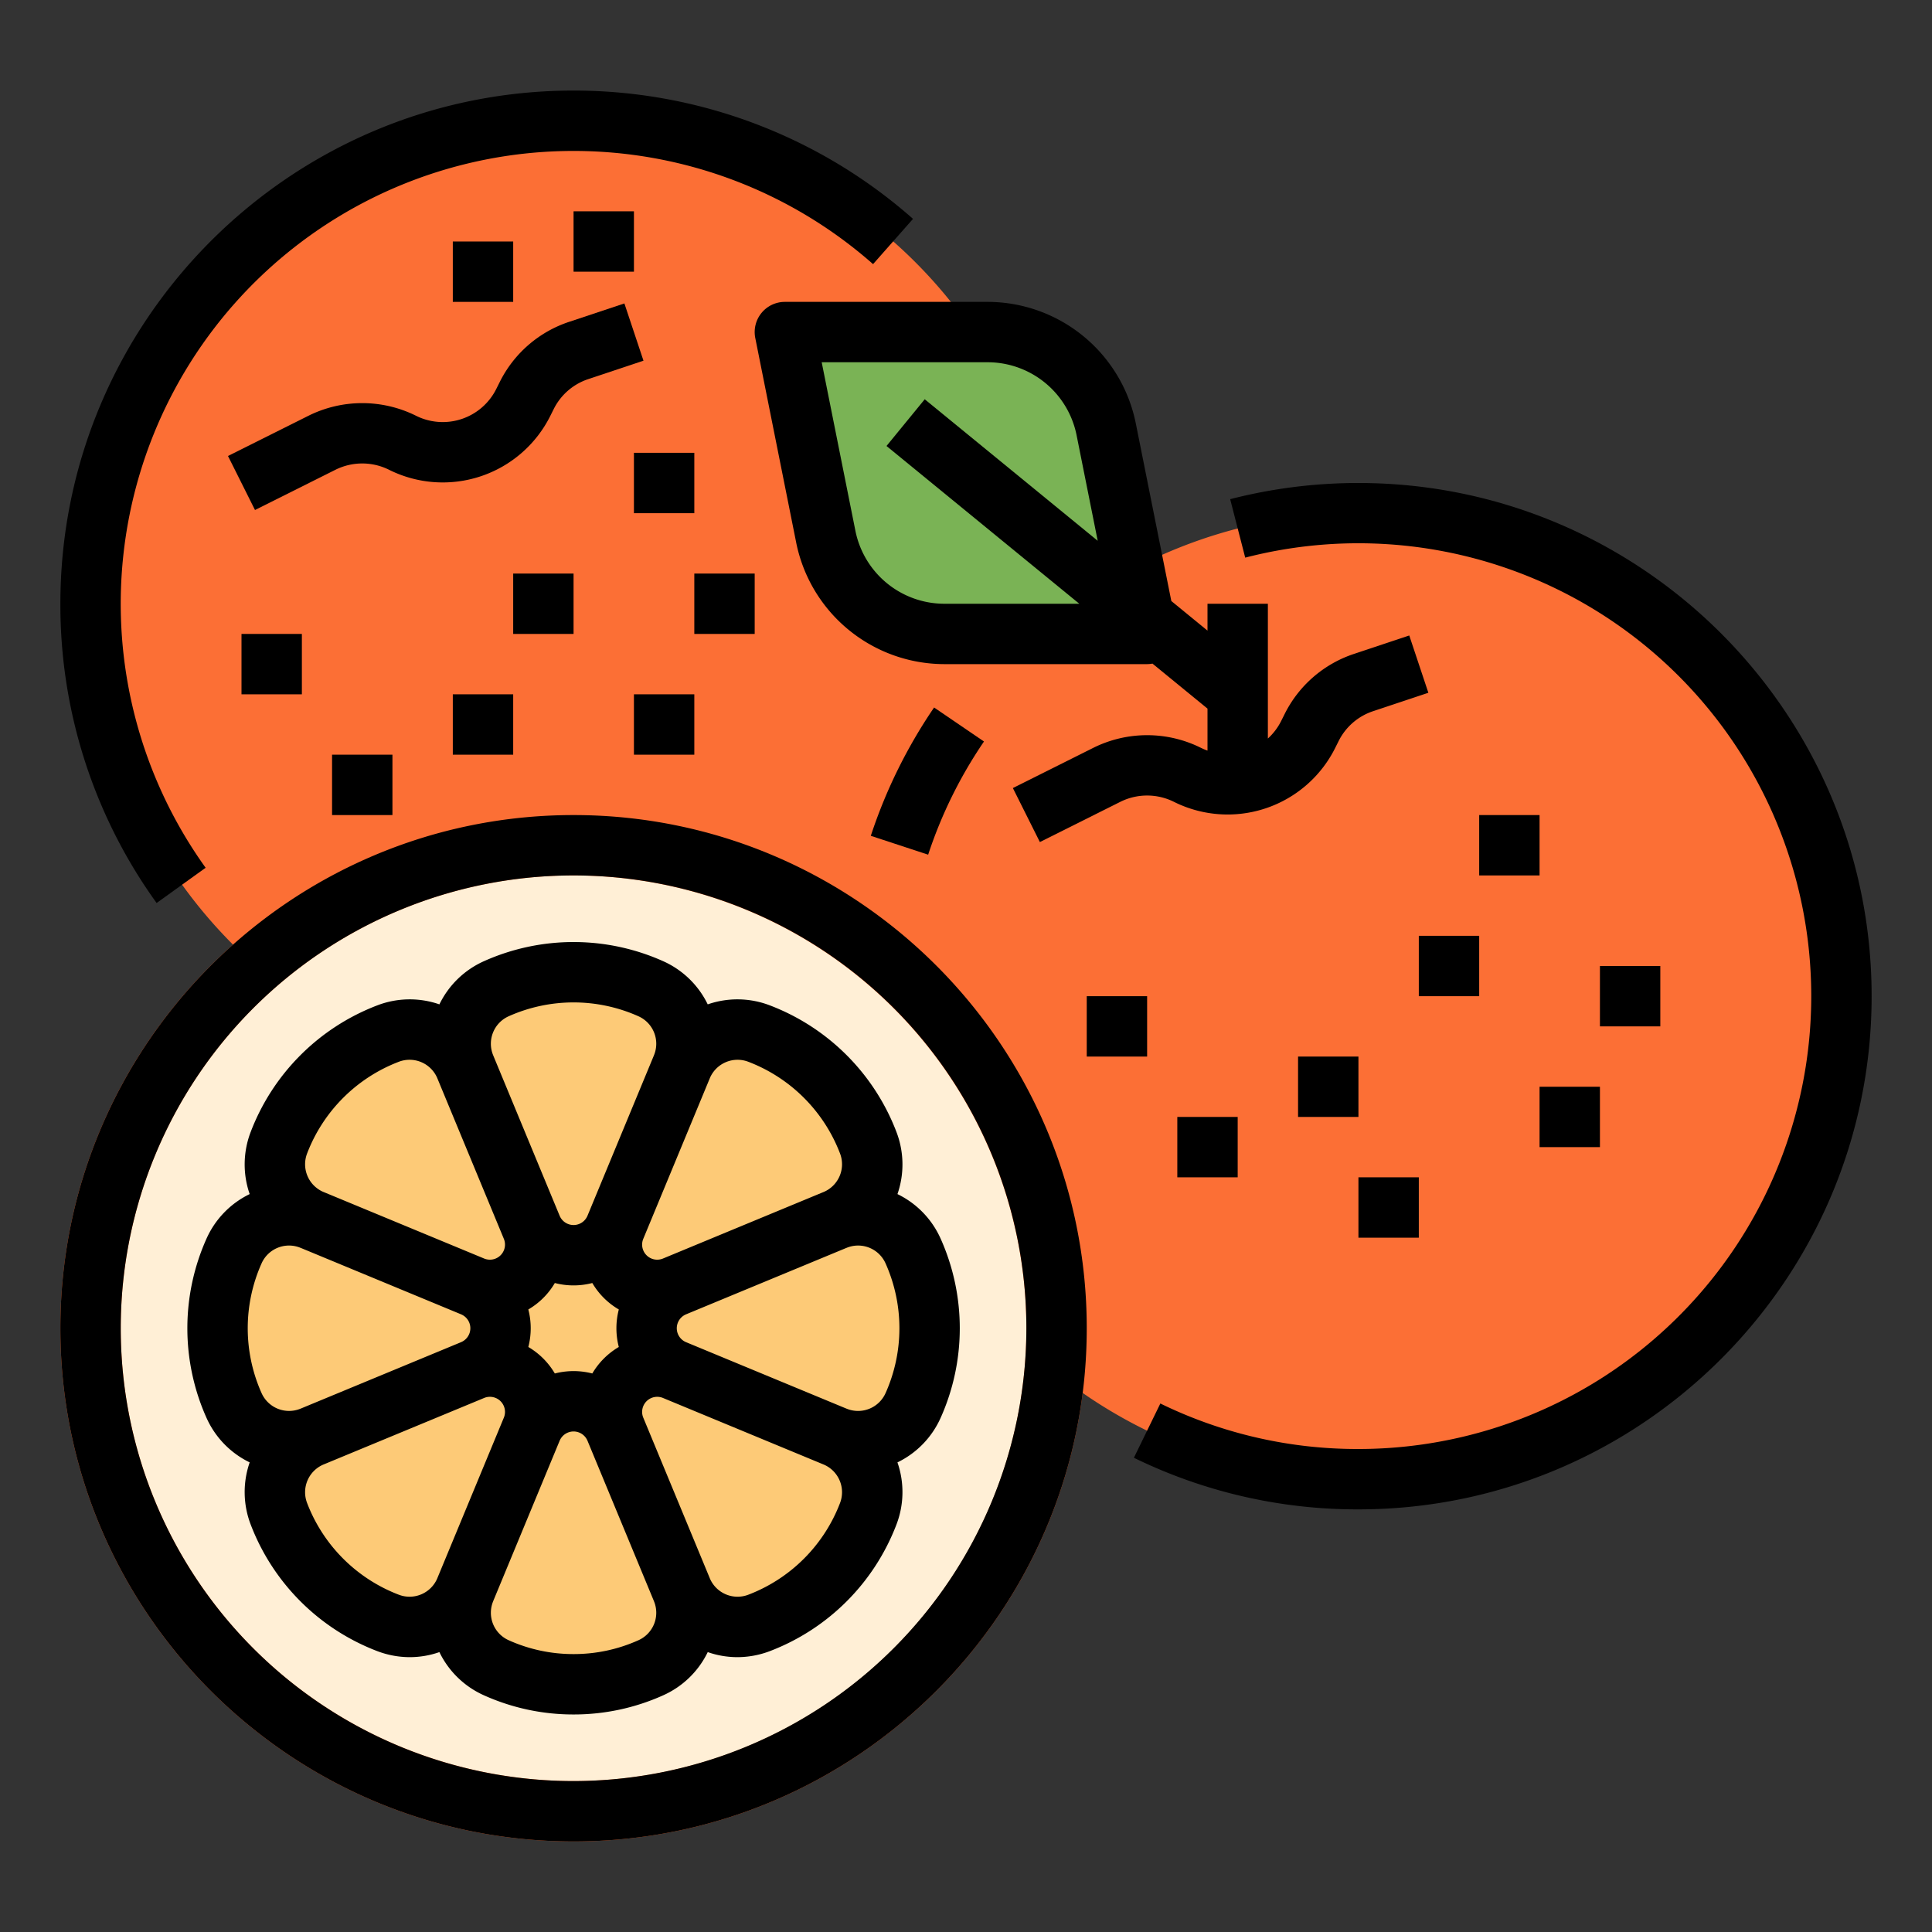 <svg height="512" viewBox="0 0 512 512" width="512" xmlns="http://www.w3.org/2000/svg"><rect x="0" y="0" width="512" height="512" fill="#333333" stroke="none"/><g id="Fill_out_line" data-name="Fill out line"><path d="m280 160a127.873 127.873 0 1 1 -1.93-22.26 127.43 127.43 0 0 1 1.93 22.26z" fill="#fc6f35"/><path d="m488 264a128.02 128.02 0 1 1 -128-128 128.003 128.003 0 0 1 128 128z" fill="#fc6f35"/><path d="m304 168-10.855-54.276a32 32 0 0 0 -31.379-25.724h-53.766l10.855 54.276a32 32 0 0 0 31.379 25.724z" fill="#7ab355"/><circle cx="152" cy="352" fill="#ffefd6" r="128"/><path d="m152 488c-74.99 0-136-61.01-136-136s61.01-136 136-136 136 61.01 136 136-61.01 136-136 136zm0-256a120 120 0 1 0 120 120 120.136 120.136 0 0 0 -120-120z" fill="#fc6f35"/><path d="m246.35 352a49.859 49.859 0 0 0 -13.05-33.68l-.001 0a49.957 49.957 0 0 0 -47.619-47.62 49.859 49.859 0 0 0 -33.68-13.05c-1.34 0-2.67.05-4 .16a49.819 49.819 0 0 0 -29.68 12.89l0.0.001a49.955 49.955 0 0 0 -47.62 47.62l-.001-0c-.73.8-1.43 1.61-2.09 2.45a49.974 49.974 0 0 0 0 62.46c.66.84 1.36 1.65 2.09 2.45l.001-0a49.987 49.987 0 0 0 47.62 47.62l-0.0.001a49.819 49.819 0 0 0 29.68 12.89c1.33.11 2.66.16 4 .16a49.859 49.859 0 0 0 33.68-13.05 49.957 49.957 0 0 0 47.619-47.62l.001 0a49.859 49.859 0 0 0 13.05-33.68z" fill="#fdca77"/><path d="m54.496 229.966a120.006 120.006 0 0 1 176.876-159.968l10.588-11.996a135.844 135.844 0 0 0 -89.96-34.002c-74.99 0-136 61.01-136 136a135.058 135.058 0 0 0 25.504 79.306z"/><path d="m170.53 95.59-5.061-15.18-14.626 4.876a31.641 31.641 0 0 0 -18.417 15.973l-.915 1.83a15.85 15.85 0 0 1 -21.267 7.089 31.999 31.999 0 0 0 -28.49 0l-21.333 10.667 7.156 14.311 21.333-10.667a15.931 15.931 0 0 1 14.178 0 31.852 31.852 0 0 0 42.733-14.243l.915-1.83a15.74 15.74 0 0 1 9.166-7.949z"/><path d="m152 216c-74.99 0-136 61.01-136 136s61.01 136 136 136 136-61.01 136-136-61.01-136-136-136zm0 256a120 120 0 1 1 120-120 120.136 120.136 0 0 1 -120 120z"/><path d="m204.055 266.448a23.985 23.985 0 0 0 -16.501-.281 23.981 23.981 0 0 0 -11.867-11.469 58.1 58.1 0 0 0 -47.372-.001 23.984 23.984 0 0 0 -11.868 11.469 23.978 23.978 0 0 0 -16.5.282 58.086 58.086 0 0 0 -33.498 33.497 23.982 23.982 0 0 0 -.283 16.5 23.982 23.982 0 0 0 -11.467 11.869 58.1 58.1 0 0 0 -.001 47.372 23.978 23.978 0 0 0 11.471 11.862 23.981 23.981 0 0 0 .28 16.506 58.086 58.086 0 0 0 33.497 33.498 24.259 24.259 0 0 0 8.669 1.612 23.818 23.818 0 0 0 7.828-1.338 23.98 23.98 0 0 0 11.871 11.476 57.61 57.61 0 0 0 23.686 5.048h.009a57.599 57.599 0 0 0 23.678-5.047 23.984 23.984 0 0 0 11.872-11.477 23.817 23.817 0 0 0 7.828 1.338 24.254 24.254 0 0 0 8.668-1.612 58.086 58.086 0 0 0 33.498-33.497 23.983 23.983 0 0 0 .28-16.507 23.974 23.974 0 0 0 11.47-11.861 58.09 58.09 0 0 0 .001-47.372 23.986 23.986 0 0 0 -11.469-11.868 23.981 23.981 0 0 0 -.282-16.5 58.086 58.086 0 0 0 -33.497-33.498zm-5.706 14.947a42.104 42.104 0 0 1 24.256 24.257 7.975 7.975 0 0 1 -4.336 10.239c-.026.011-.052.019-.078.03l-42.49 17.602-.016.007a3.997 3.997 0 0 1 -5.212-5.221l.004-.009 17.603-42.489c.011-.028.021-.055.032-.083a7.976 7.976 0 0 1 10.237-4.332zm-46.349 81.959a20.1 20.1 0 0 0 -4.965.632 19.792 19.792 0 0 0 -7.022-7.022 19.8 19.8 0 0 0 -.003-9.942 19.611 19.611 0 0 0 7.026-7.01 19.805 19.805 0 0 0 9.929 0 19.611 19.611 0 0 0 7.026 7.01 19.801 19.801 0 0 0 -.003 9.942 19.789 19.789 0 0 0 -7.022 7.021 20.1 20.1 0 0 0 -4.965-.632zm-17.151-94.053a42.105 42.105 0 0 1 34.304.001 7.974 7.974 0 0 1 4.176 10.297c-.012.029-.026.056-.038.084l.007.003-17.603 42.489-.002-.001-.006.016a3.996 3.996 0 0 1 -7.371.006l-.008-.022-.003.001v-0l-17.602-42.49.006-.002c-.012-.029-.025-.056-.038-.084a7.975 7.975 0 0 1 4.177-10.298zm-53.453 36.35a42.104 42.104 0 0 1 24.257-24.256 7.975 7.975 0 0 1 10.239 4.336c.011.026.019.052.03.078l17.602 42.49.007.016a3.997 3.997 0 0 1 -5.221 5.212l-.009-.004-42.489-17.603c-.028-.011-.056-.021-.083-.032a7.975 7.975 0 0 1 -4.332-10.237zm-12.093 29.196a7.964 7.964 0 0 1 10.298-4.176c.029.012.056.026.084.037l.003-.007 42.489 17.603-.001.002.015.005a3.996 3.996 0 0 1 .008 7.371l-.022.008.001.003h-0l-42.49 17.602-.002-.006c-.029.012-.056.025-.084.037a7.977 7.977 0 0 1 -10.298-4.177 42.105 42.105 0 0 1 .001-34.304zm36.349 87.757a42.104 42.104 0 0 1 -24.256-24.257 7.975 7.975 0 0 1 4.337-10.239c.026-.011.052-.019.077-.03l42.49-17.602.016-.007a3.997 3.997 0 0 1 5.212 5.221l-.004.009-17.603 42.489c-.011.028-.021.055-.032.083a7.976 7.976 0 0 1 -10.238 4.332zm63.5 12.094a41.706 41.706 0 0 1 -17.146 3.651h-.006a41.716 41.716 0 0 1 -17.152-3.652 7.974 7.974 0 0 1 -4.171-10.31c.01-.024.022-.047.033-.072l-.007-.003 17.603-42.489.002.001.006-.016a3.996 3.996 0 0 1 7.371-.006l.008.022.003-.001v0l17.602 42.49-.006.002c.01.024.022.047.033.072a7.975 7.975 0 0 1 -4.172 10.311zm53.453-36.35a42.104 42.104 0 0 1 -24.257 24.256 7.976 7.976 0 0 1 -10.239-4.336c-.011-.026-.019-.052-.03-.078l-17.602-42.49-.007-.016a3.997 3.997 0 0 1 5.221-5.212l.009.004 42.489 17.603c.028.011.055.021.083.032a7.975 7.975 0 0 1 4.332 10.238zm12.093-29.196a7.974 7.974 0 0 1 -10.298 4.176c-.029-.012-.056-.026-.084-.037l-.003.007-42.489-17.603.001-.002-.016-.006a3.997 3.997 0 0 1 -.004-7.372l.021-.007-.001-.003h0l42.49-17.602.002.006c.029-.012.056-.025.084-.037a7.964 7.964 0 0 1 10.299 4.177 42.095 42.095 0 0 1 -.001 34.304z"/><path d="m360 128a136.515 136.515 0 0 0 -33.994 4.284l3.988 15.496a120.014 120.014 0 1 1 30.006 236.22 118.835 118.835 0 0 1 -52.495-12.06l-7.01 14.383a134.708 134.708 0 0 0 59.505 13.677c74.99 0 136-61.01 136-136s-61.01-136-136-136z"/><path d="m230.774 221.502 15.199 4.996a119.541 119.541 0 0 1 14.792-29.992l-13.221-9.012a135.485 135.485 0 0 0 -16.771 34.008z"/><path d="m201.813 82.928a8.003 8.003 0 0 0 -1.658 6.642l10.855 54.274a40.107 40.107 0 0 0 39.223 32.156h53.767a7.97 7.97 0 0 0 1.42-.139l14.58 11.929v11.125a16.068 16.068 0 0 1 -1.755-.738 31.999 31.999 0 0 0 -28.49 0l-21.333 10.667 7.156 14.311 21.333-10.667a15.931 15.931 0 0 1 14.178 0 31.852 31.852 0 0 0 42.733-14.243l.915-1.83a15.74 15.74 0 0 1 9.166-7.949l14.627-4.876-5.061-15.18-14.626 4.876a31.641 31.641 0 0 0 -18.417 15.973l-.915 1.83a15.828 15.828 0 0 1 -3.512 4.63v-35.719h-16v7.119l-9.586-7.843-9.424-47.119a40.107 40.107 0 0 0 -39.223-32.156h-53.767a8 8 0 0 0 -6.187 2.928zm59.953 13.072a24.064 24.064 0 0 1 23.533 19.294l5.604 28.019-45.838-37.504-10.131 12.383 51.099 41.809h-35.801a24.064 24.064 0 0 1 -23.533-19.294l-8.941-44.706z"/><path d="m288 264h16v16h-16z"/><path d="m312 296h16v16h-16z"/><path d="m344 280h16v16h-16z"/><path d="m360 312h16v16h-16z"/><path d="m376 248h16v16h-16z"/><path d="m392 216h16v16h-16z"/><path d="m408 288h16v16h-16z"/><path d="m424 256h16v16h-16z"/><path d="m64 168h16v16h-16z"/><path d="m88 200h16v16h-16z"/><path d="m120 184h16v16h-16z"/><path d="m136 152h16v16h-16z"/><path d="m168 120h16v16h-16z"/><path d="m120 64h16v16h-16z"/><path d="m152 56h16v16h-16z"/><path d="m168 184h16v16h-16z"/><path d="m184 152h16v16h-16z"/></g></svg>